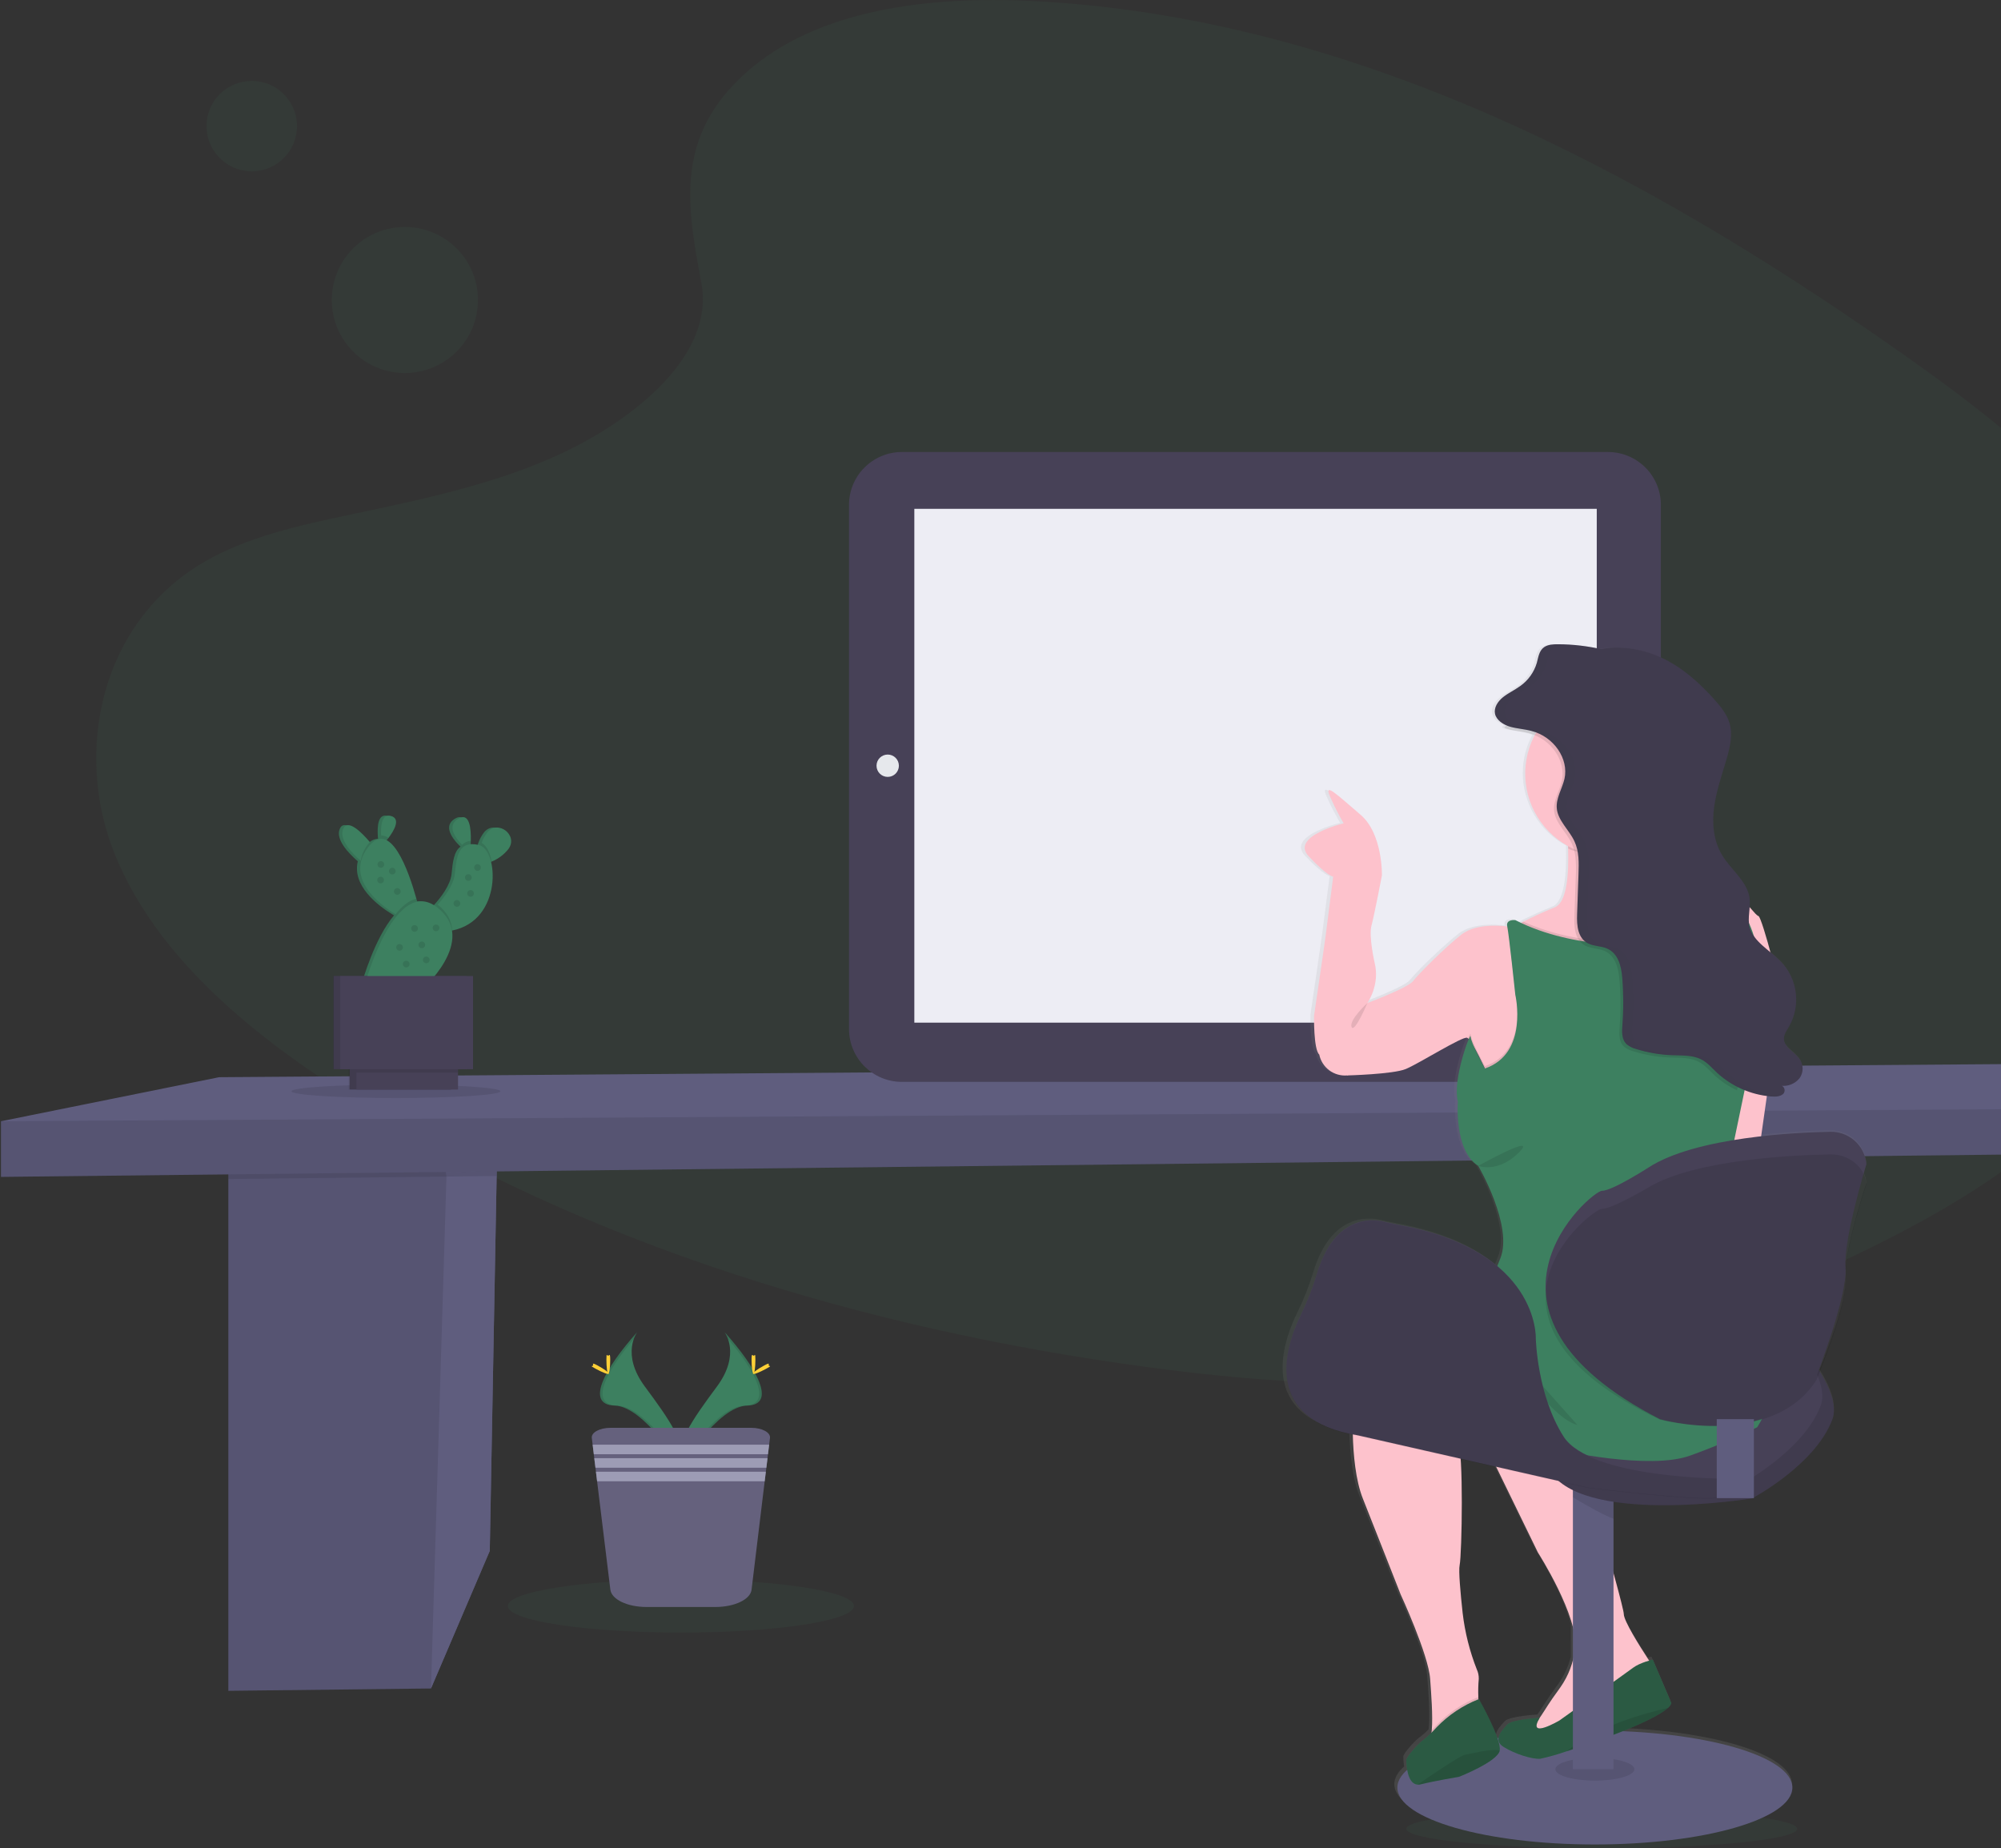 <svg width="341" height="315" viewBox="0 0 341 315" fill="none" xmlns="http://www.w3.org/2000/svg">
<rect x="0" y="0" width="341" height="315" fill="#333333" stroke="none"/>
<g clip-path="url(#clip0)">
<path opacity="0.1" d="M127.171 12.355C139.341 1.517 158.451 -0.683 175.84 0.17C230.468 2.885 279.778 29.234 322.429 59.041C337.869 69.832 353.072 81.46 363.096 96.32C383.498 126.573 377.448 168.478 349.075 193.398C339.423 201.877 327.724 208.376 315.707 214.141C294.356 224.386 271.301 232.608 247.059 234.951C229.768 236.619 212.264 235.263 195.08 232.932C147.056 226.429 99.928 212.027 60.424 187.42C43.098 176.621 26.764 163.2 19.624 145.728C12.483 128.256 17.053 106.138 34.763 95.786C42.082 91.511 50.832 89.579 59.396 87.766C72.005 85.095 84.816 82.463 96.192 77.038C107.943 71.432 121.861 60.59 119.52 48.196C117.005 34.873 115.029 23.165 127.171 12.355Z" fill="#3D8060"/>
<path opacity="0.1" d="M68.996 63.573C75.875 63.573 81.451 58.001 81.451 51.127C81.451 44.253 75.875 38.681 68.996 38.681C62.118 38.681 56.541 44.253 56.541 51.127C56.541 58.001 62.118 63.573 68.996 63.573Z" fill="#3D8060"/>
<path opacity="0.1" d="M42.904 29.198C47.163 29.198 50.614 25.749 50.614 21.494C50.614 17.239 47.163 13.789 42.904 13.789C38.646 13.789 35.194 17.239 35.194 21.494C35.194 25.749 38.646 29.198 42.904 29.198Z" fill="#3D8060"/>
<path opacity="0.1" d="M272.957 315C291.353 315 306.265 313.514 306.265 311.681C306.265 309.848 291.353 308.362 272.957 308.362C254.562 308.362 239.649 309.848 239.649 311.681C239.649 313.514 254.562 315 272.957 315Z" fill="#3D8060"/>
<path d="M84.781 192.54L84.634 200.422L83.464 264.315L73.445 287.761L38.915 288.156V196.171L74.951 193.318L84.781 192.54Z" fill="#5F5D7E"/>
<path opacity="0.1" d="M84.781 192.54L84.634 200.422L83.464 264.315L73.445 287.761L38.915 288.156V196.171L74.951 193.318L84.781 192.54Z" fill="black"/>
<path d="M84.781 192.54L84.634 200.422L83.464 264.315L73.445 287.761L76.082 200.573L76.074 200.517L74.951 193.318L84.781 192.54Z" fill="#5F5D7E"/>
<path opacity="0.1" d="M74.951 193.318L84.781 192.54L84.634 200.422L76.074 200.517L38.915 200.932V196.171L74.951 193.318Z" fill="black"/>
<path d="M395.166 188.719V196.171L0.166 200.573V191.09L37.333 183.583L360.767 181.212L395.166 188.719Z" fill="#5F5D7E"/>
<path opacity="0.1" d="M395.166 188.719V196.171L0.166 200.573V191.09L395.166 188.719Z" fill="black"/>
<path d="M274.017 77.034H153.706C148.723 77.034 144.683 81.071 144.683 86.05V175.365C144.683 180.344 148.723 184.381 153.706 184.381H274.017C279 184.381 283.04 180.344 283.04 175.365V86.05C283.04 81.071 279 77.034 274.017 77.034Z" fill="#474157"/>
<path d="M272.111 86.718H155.817V174.286H272.111V86.718Z" fill="#EDEDF4"/>
<path d="M151.278 132.405C152.331 132.405 153.184 131.552 153.184 130.5C153.184 129.448 152.331 128.596 151.278 128.596C150.226 128.596 149.372 129.448 149.372 130.5C149.372 131.552 150.226 132.405 151.278 132.405Z" fill="#E6E8EC"/>
<path d="M277.263 133.847C278.999 133.847 280.406 132.441 280.406 130.706C280.406 128.971 278.999 127.565 277.263 127.565C275.527 127.565 274.12 128.971 274.12 130.706C274.12 132.441 275.527 133.847 277.263 133.847Z" fill="#E6E8EC"/>
<path d="M318.016 201.165C317.937 200.682 317.787 200.214 317.57 199.775C317.87 198.751 318.064 198.123 318.064 198.123C318.064 198.123 318.064 197.973 318.016 197.728C317.781 196.28 317.028 194.967 315.897 194.031C314.767 193.095 313.335 192.601 311.868 192.639C309.496 192.682 304.996 192.84 300.006 193.402C300.291 191.406 300.631 189.02 300.987 186.562L301.639 186.633C301.789 186.633 301.948 186.633 302.106 186.657H302.315C302.835 186.69 303.35 186.532 303.762 186.215C303.864 186.116 303.939 185.994 303.981 185.86C304.024 185.725 304.032 185.583 304.006 185.444C303.98 185.305 303.92 185.176 303.831 185.066C303.742 184.956 303.628 184.87 303.498 184.816C304.081 184.874 304.669 184.786 305.21 184.559C305.75 184.333 306.226 183.976 306.593 183.52C306.929 183.051 307.109 182.488 307.109 181.912C307.109 181.335 306.929 180.773 306.593 180.304C305.759 179.118 303.992 178.328 303.897 176.933C303.845 176.143 304.375 175.432 304.79 174.733C305.791 172.987 306.191 170.961 305.929 168.966C305.667 166.972 304.757 165.118 303.339 163.689C302.783 163.138 302.197 162.617 301.584 162.129C300.714 158.936 299.805 156.084 299.536 155.993C299.188 155.878 298.591 155.127 298.021 154.483C298.073 153.94 298.064 153.393 297.994 152.852C297.575 150.086 294.83 148.11 293.32 145.668C291.81 143.227 291.537 140.236 291.924 137.438C292.312 134.641 293.288 131.935 294.083 129.204C294.676 127.177 295.171 125.024 294.506 123.013C294.036 121.579 293.012 120.338 291.956 119.173C289.421 116.371 286.499 113.748 282.893 112.061C280.387 110.88 277.642 110.293 274.871 110.346H274.843L274.408 110.37L274.1 110.389L273.791 110.421L273.463 110.453C273.127 110.496 272.795 110.547 272.463 110.614C270.054 110.079 267.596 109.804 265.128 109.793H264.808C264.076 109.749 263.348 109.921 262.713 110.287C261.835 110.899 261.724 111.997 261.459 112.954C260.983 114.554 259.98 115.946 258.612 116.905C257.667 117.584 256.556 118.09 255.655 118.801C254.753 119.512 254.049 120.579 254.291 121.63C254.492 122.511 255.315 123.167 256.268 123.566C256.153 123.708 256.034 123.847 255.924 123.993C256.109 124.068 256.319 124.135 256.489 124.19C257.675 124.542 258.952 124.586 260.154 124.906C260.485 124.994 260.81 125.104 261.127 125.234C260.058 127.243 259.5 129.485 259.502 131.761C259.506 134.288 260.193 136.768 261.488 138.938C262.784 141.109 264.641 142.891 266.864 144.096C266.864 144.23 266.864 144.361 266.864 144.491C266.987 148.616 266.674 153.634 264.563 154.483C262.452 155.333 260.431 156.293 259.186 156.913L258.79 157.123C258.462 156.973 258.134 156.815 257.814 156.649C257.814 156.649 256.133 156.451 256.426 157.731C256.426 157.731 251.345 156.941 248.557 159.11C245.77 161.279 241.195 165.807 240.298 166.989C239.4 168.17 232.461 170.754 232.461 170.754C232.461 170.754 234.647 167.7 233.702 163.958C233.702 163.958 232.659 159.446 233.157 157.636C233.655 155.827 234.948 149.11 234.948 149.11C234.948 149.11 235.13 142.022 231.259 138.77C227.388 135.518 224.695 132.843 226.19 136.004C226.843 137.453 227.574 138.866 228.38 140.236C228.38 140.236 219.124 142.433 222.41 145.862C225.696 149.292 226.589 149.296 226.589 149.296C226.589 149.296 225.494 157.763 225.292 159.339C225.091 160.916 223.315 172.927 223.315 172.927C223.315 172.927 223.216 178.64 224.213 179.525C224.213 179.525 224.865 183.204 228.989 183.081C228.989 183.081 236.85 182.884 239.04 181.999C241.231 181.114 248.791 176.384 249.589 176.681C249.647 176.704 249.7 176.739 249.744 176.783C249.786 176.82 249.826 176.859 249.862 176.902C249.071 178.652 247.197 184.595 247.996 187.514C247.996 187.514 247.3 195.784 251.479 198.443C251.479 198.443 257.549 208.684 255.259 214.196C255.077 214.643 254.915 215.053 254.765 215.453C251.29 212.572 245.987 209.921 237.89 208.455C237.063 208.305 236.241 208.123 235.426 207.926C233.125 207.369 226.795 206.859 223.782 216.859C223.079 219.184 222.185 221.446 221.109 223.623C219.923 226.022 218.606 229.459 218.578 232.869C218.511 237.65 220.982 242.387 229.95 244.126C230.049 247.681 230.456 251.917 231.674 254.963C234.161 261.167 238.143 271.21 238.143 271.21C238.143 271.21 242.919 281.451 243.22 285.584C243.413 288.291 243.698 291.839 243.5 294.277C243.5 294.427 243.477 294.569 243.461 294.711C243.051 295.153 242.604 295.559 242.124 295.924C241.428 296.319 239.139 298.781 239.139 299.37C239.144 299.934 239.194 300.497 239.289 301.053C238.206 301.997 237.613 303.028 237.613 304.056C237.613 309.397 252.784 313.728 271.498 313.728C290.212 313.728 305.38 309.382 305.38 304.056C305.38 299.18 292.727 295.15 276.286 294.486C279.715 293.119 282.759 291.685 284.02 290.535C284.291 290.324 284.498 290.042 284.617 289.721L281.434 282.336C281.434 282.336 281.185 282.392 280.818 282.498L280.596 282.167C279.181 280.013 276.456 275.722 276.456 274.557C276.456 274.126 275.737 271.372 274.693 267.599V255.489C285.076 257.069 298.456 254.92 298.456 254.92L298.516 254.888H298.777V254.746C300.576 253.75 309.575 248.484 312.244 241.498C313.034 239.459 312.05 236.539 310.093 233.418C311.461 230.024 314.837 221.257 314.501 217.76C314.501 217.574 314.478 217.365 314.478 217.159C314.51 216.802 314.523 216.443 314.517 216.085C314.913 210.948 318.076 201.564 318.076 201.564C318.076 201.564 318.056 201.402 318.016 201.165ZM250.799 178.344C251.519 179.608 252.29 181.224 252.594 181.88C252.594 181.88 251.543 179.944 250.819 178.344H250.799ZM251.551 289.014L251.475 289.041V288.646C251.432 287.616 251.458 286.584 251.551 285.557C251.561 285.003 251.445 284.454 251.21 283.952C249.992 280.893 249.177 277.688 248.787 274.418C248.391 270.973 248.063 267.216 248.269 266.259C248.577 264.794 248.83 253.691 248.447 248.219L254.567 249.594L261.684 264.094C261.684 264.094 266.263 271.175 267.683 276.761V282.356C267.268 284.023 266.542 285.597 265.544 286.995C264.599 288.287 263.677 289.595 262.823 290.946C262.562 291.365 262.274 291.795 261.985 292.198C261.89 292.198 257.213 292.471 256.418 293.348C255.928 293.889 255.073 294.743 254.931 295.6L254.729 295.632C253.812 292.902 251.57 289.014 251.57 289.014H251.551Z" fill="url(#paint0_linear)"/>
<path opacity="0.1" d="M281.66 283.937L280.078 289.073L273.357 294.901L263.472 297.738C263.472 297.738 258.826 295.197 260.407 294.703C260.846 294.565 261.368 294.063 261.898 293.407C261.345 295.422 265.745 292.827 265.745 292.827C265.745 292.827 277.113 284.727 278.299 283.838C279.077 283.322 279.931 282.932 280.83 282.68C281.324 283.451 281.66 283.937 281.66 283.937Z" fill="black"/>
<path d="M281.66 283.937L280.078 289.073L273.357 294.901L263.472 297.738C263.472 297.738 258.826 295.197 260.407 294.703C260.846 294.565 261.368 294.063 261.898 293.407C262.375 292.799 262.816 292.163 263.219 291.503C264.065 290.144 264.982 288.832 265.919 287.552C267.286 285.607 268.144 283.351 268.414 280.989C269.106 275.556 262.088 264.592 262.088 264.592L249.336 238.416L267.129 240.589C267.129 240.589 276.717 273.482 276.717 275.063C276.717 276.248 279.422 280.535 280.83 282.696C281.324 283.451 281.66 283.937 281.66 283.937Z" fill="#FDC2CC"/>
<path d="M271.791 314.348C290.379 314.348 305.447 310.005 305.447 304.648C305.447 299.291 290.379 294.948 271.791 294.948C253.203 294.948 238.135 299.291 238.135 304.648C238.135 310.005 253.203 314.348 271.791 314.348Z" fill="#5F5D7E"/>
<path d="M284.823 290.258C284.703 290.58 284.498 290.862 284.23 291.076C281.786 293.317 272.649 296.647 267.003 298.457C265.523 298.973 264.014 299.402 262.483 299.741C261.099 299.84 258.233 298.951 256.256 297.738C254.279 296.525 256.058 294.802 256.857 293.913C257.655 293.024 262.392 292.759 262.392 292.759C260.119 296.541 265.749 293.222 265.749 293.222C265.749 293.222 277.117 285.122 278.303 284.233C279.489 283.344 281.664 282.85 281.664 282.85L284.823 290.258Z" fill="#3D8060"/>
<path opacity="0.3" d="M284.823 290.258C284.703 290.58 284.498 290.862 284.23 291.076C281.786 293.317 272.649 296.647 267.003 298.457C265.523 298.973 264.014 299.402 262.483 299.741C261.099 299.84 258.233 298.951 256.256 297.738C254.279 296.525 256.058 294.802 256.857 293.913C257.655 293.024 262.392 292.759 262.392 292.759C260.119 296.541 265.749 293.222 265.749 293.222C265.749 293.222 277.117 285.122 278.303 284.233C279.489 283.344 281.664 282.85 281.664 282.85L284.823 290.258Z" fill="black"/>
<path opacity="0.1" d="M284.23 291.084C281.786 293.324 272.649 296.655 267.002 298.465C272.119 294.134 280.699 291.87 284.23 291.084Z" fill="black"/>
<path opacity="0.1" d="M271.791 303.463C275.51 303.463 278.524 302.594 278.524 301.523C278.524 300.451 275.51 299.583 271.791 299.583C268.072 299.583 265.057 300.451 265.057 301.523C265.057 302.594 268.072 303.463 271.791 303.463Z" fill="black"/>
<path d="M274.966 250.356H268.046V301.523H274.966V250.356Z" fill="#5F5D7E"/>
<path opacity="0.1" d="M274.966 252.893V258.82C273.582 258.393 270.423 256.595 268.046 255.181V250.353H269.49L274.966 252.893Z" fill="black"/>
<path d="M258.664 228.08C258.664 228.08 281.51 222.205 287.195 217.808C292.881 213.41 315.209 234.102 312.26 241.909C309.31 249.716 298.571 255.37 298.571 255.37C298.571 255.37 268.873 260.199 263.816 250.127C258.759 240.056 258.664 228.08 258.664 228.08Z" fill="#474157"/>
<path opacity="0.1" d="M258.664 228.08C258.664 228.08 281.51 222.205 287.195 217.808C292.881 213.41 315.209 234.102 312.26 241.909C309.31 249.716 298.571 255.37 298.571 255.37C298.571 255.37 268.873 260.199 263.816 250.127C258.759 240.056 258.664 228.08 258.664 228.08Z" fill="black"/>
<path d="M256.687 225.709C256.687 225.709 279.533 219.834 285.218 215.437C290.904 211.039 313.232 231.731 310.282 239.538C307.333 247.346 296.594 253 296.594 253C296.594 253 266.896 257.828 261.839 247.757C256.782 237.685 256.687 225.709 256.687 225.709Z" fill="#474157"/>
<path d="M235.497 171.833L233.026 170.936C233.026 170.936 235.201 167.874 234.264 164.12C234.264 164.12 233.224 159.592 233.718 157.759C234.212 155.926 235.497 149.205 235.497 149.205C235.497 149.205 235.679 142.093 231.832 138.833C227.985 135.574 225.316 132.907 226.799 136.067C227.446 137.522 228.172 138.939 228.973 140.315C228.973 140.315 219.78 142.516 223.042 145.961C226.304 149.406 227.194 149.402 227.194 149.402C227.194 149.402 226.107 157.897 225.909 159.478C225.711 161.058 223.932 173.109 223.932 173.109C223.932 173.109 223.833 178.838 224.822 179.727C225.041 180.797 225.645 181.749 226.519 182.404C227.393 183.059 228.477 183.372 229.566 183.283C230.27 183.271 238.661 174.006 235.497 171.833Z" fill="#FDC2CC"/>
<path d="M295.202 153.658V159.189L289.469 161.058L279.703 168.241L277.113 170.145L265.547 165.503L258.233 157.798C258.233 157.798 258.589 157.605 259.205 157.285L259.601 157.075C260.838 156.455 262.788 155.495 264.943 154.637C267.097 153.78 267.35 148.754 267.228 144.614V144.218C267.129 141.314 266.833 138.94 266.833 138.94C266.833 138.94 268.038 138.711 269.794 138.45C274.661 137.727 283.744 136.751 282.945 139.73C282.712 140.743 282.712 141.795 282.945 142.808C282.969 142.919 282.992 143.033 283.02 143.144C283.842 146.735 286.389 150.497 286.389 150.497L294.297 153.341L294.518 153.421L295.202 153.658Z" fill="#FDC2CC"/>
<path d="M295.202 155.337V153.658C295.824 153.551 296.459 153.551 297.08 153.658C297.772 153.855 299.085 155.929 299.678 156.127C300.271 156.325 303.901 169.857 303.506 171.042C303.11 172.228 299.374 198.988 299.374 198.988L291.841 207.286L290.359 184.468L295.202 170.936V155.337Z" fill="#FDC2CC"/>
<path d="M256.157 217.468C256.157 217.468 249.273 218.949 250.147 221.122C251.021 223.295 254.872 223.394 254.872 223.394L256.157 217.468Z" fill="#FDC2CC"/>
<path d="M265.745 173.591L260.506 184.871L254.279 189.415L253.191 182.394C253.191 182.394 251.088 177.751 250.182 176.965C250.139 176.921 250.086 176.886 250.028 176.862C249.237 176.566 241.725 181.307 239.55 182.196C237.376 183.085 229.567 183.283 229.567 183.283L233.026 170.936C233.026 170.936 239.946 168.368 240.835 167.182C241.725 165.997 246.272 161.453 249.04 159.28C251.808 157.107 256.857 157.897 256.857 157.897L256.936 157.929L258.233 158.49L261.989 167.676L265.745 173.591Z" fill="#FDC2CC"/>
<path d="M252.005 286.118C251.912 287.148 251.887 288.182 251.93 289.215C251.958 290.318 252.005 291.254 252.005 291.254L249.732 295.995C249.732 295.995 241.923 298.564 243.208 297.477C243.654 297.102 243.884 296.126 243.998 294.834C244.192 292.392 243.911 288.832 243.718 286.118C243.421 281.969 238.676 271.696 238.676 271.696C238.676 271.696 234.722 261.621 232.251 255.398C229.78 249.175 230.67 237.915 230.67 237.915C230.67 237.915 231.065 229.42 232.844 226.851C234.624 224.283 241.543 223.394 241.543 223.394L244.789 234.153C244.789 234.153 247.458 244.228 248.447 245.71C249.435 247.192 249.139 264.873 248.743 266.75C248.542 267.71 248.882 271.491 249.261 274.936C249.649 278.213 250.457 281.427 251.665 284.498C251.901 285.005 252.018 285.559 252.005 286.118Z" fill="#FDC2CC"/>
<path opacity="0.1" d="M252.005 291.254L249.732 295.995C249.732 295.995 241.923 298.564 243.208 297.477C243.654 297.102 243.884 296.126 243.998 294.834C244.279 294.553 244.58 294.245 244.888 293.929C246.875 291.87 249.282 290.263 251.946 289.215C251.958 290.318 252.005 291.254 252.005 291.254Z" fill="black"/>
<path d="M255.572 298.311C255.574 298.329 255.574 298.348 255.572 298.366C255.176 300.243 248.652 302.811 248.652 302.811C248.652 302.811 244.501 303.502 242.128 304.095C241.947 304.144 241.758 304.161 241.571 304.146C239.74 304.008 239.657 300.488 239.657 299.947C239.657 299.405 241.931 296.884 242.622 296.489C243.405 295.841 244.14 295.137 244.821 294.383C246.85 292.284 249.307 290.644 252.025 289.575C252.025 289.575 255.888 296.363 255.572 298.311Z" fill="#3D8060"/>
<path opacity="0.3" d="M255.572 298.311C255.574 298.329 255.574 298.348 255.572 298.366C255.176 300.243 248.652 302.811 248.652 302.811C248.652 302.811 244.501 303.502 242.128 304.095C241.947 304.144 241.758 304.161 241.571 304.146C239.74 304.008 239.657 300.488 239.657 299.946C239.657 299.405 241.931 296.884 242.622 296.489C243.417 295.832 244.163 295.118 244.852 294.352C246.839 292.283 249.247 290.666 251.914 289.61L252.025 289.567C252.025 289.567 255.888 296.363 255.572 298.311Z" fill="black"/>
<path opacity="0.1" d="M255.572 298.311C255.574 298.329 255.574 298.348 255.572 298.366C255.176 300.243 248.652 302.811 248.652 302.811C248.652 302.811 244.501 303.502 242.128 304.095C241.947 304.144 241.758 304.161 241.571 304.147C243.722 302.673 248.937 299.136 249.641 299.057C250.345 298.978 253.812 297.983 255.572 298.311Z" fill="black"/>
<path opacity="0.1" d="M283.036 143.144C280.592 145.155 278.347 144.866 274.934 144.866C272.467 144.866 269.26 145.732 267.24 144.621C267.157 141.536 266.844 138.94 266.844 138.94C266.844 138.94 284.044 135.68 282.957 139.73C282.708 140.858 282.735 142.029 283.036 143.144Z" fill="black"/>
<path d="M288.184 131.844C288.184 135.59 286.695 139.183 284.044 141.832C281.393 144.481 277.797 145.969 274.049 145.969C273.685 145.969 273.321 145.969 272.965 145.929C270.224 145.718 267.604 144.712 265.426 143.036C263.248 141.359 261.607 139.084 260.703 136.49C259.799 133.895 259.672 131.094 260.337 128.428C261.003 125.762 262.431 123.348 264.449 121.482C266.466 119.615 268.984 118.377 271.695 117.919C274.406 117.461 277.191 117.802 279.711 118.902C282.23 120.002 284.374 121.812 285.88 124.11C287.385 126.409 288.187 129.096 288.188 131.844H288.184Z" fill="#FDC2CC"/>
<path opacity="0.1" d="M261.989 167.684L265.745 173.611L260.506 184.891L254.279 189.435L253.191 182.394C253.191 182.394 251.088 177.751 250.182 176.965C250.443 176.329 250.621 176.037 250.621 176.27C250.621 177.257 253.053 181.702 253.053 181.702C260.565 179.134 258.233 169.158 258.233 169.158C258.233 169.158 257.3 160.268 256.936 157.929L258.233 158.49L261.989 167.684Z" fill="black"/>
<path opacity="0.1" d="M295.202 153.658V159.189L289.469 161.058L279.703 168.241L277.113 170.146L265.547 165.503L258.233 157.798C258.233 157.798 258.589 157.605 259.205 157.285L259.601 157.075C264.689 159.387 270.197 160.236 274.132 160.541C275.941 160.694 277.758 160.735 279.572 160.663C294.467 158.292 294.91 154.697 294.538 153.421L295.202 153.658Z" fill="black"/>
<path d="M299.453 243.241C295.724 245.067 291.896 246.683 287.986 248.081C281.166 250.55 266.141 247.29 264.263 246.797C262.384 246.303 247.953 240.574 242.417 238.4C236.881 236.227 235.498 238.005 234.213 237.808C232.927 237.61 232.038 235.141 231.84 234.449C231.642 233.758 235.399 227.733 237.475 224.67C239.55 221.608 245.778 222.201 246.667 222.004C247.557 221.806 253.785 222.004 253.785 222.004C253.785 222.004 253.389 220.028 255.663 214.496C257.936 208.965 251.906 198.692 251.906 198.692C247.755 196.025 248.447 187.728 248.447 187.728C247.458 184.073 250.621 175.677 250.621 176.665C250.621 177.653 253.053 182.098 253.053 182.098C260.566 179.529 258.233 169.553 258.233 169.553C258.233 169.553 257.145 159.181 256.857 157.897C256.568 156.613 258.233 156.811 258.233 156.811C258.554 156.977 258.879 157.135 259.205 157.285C264.409 159.734 270.103 160.627 274.144 160.936C275.953 161.089 277.77 161.13 279.584 161.058C297.642 158.146 294.443 153.504 294.325 153.338L295.202 153.65C301.726 158.391 299.749 174.097 299.749 174.097L297.306 185.819L295.491 194.551C295.491 194.551 301.916 233.47 302.509 235.445C303.102 237.421 299.453 243.241 299.453 243.241Z" fill="#3D8060"/>
<path opacity="0.1" d="M251.313 225.461C250.918 225.757 246.47 234.943 249.732 237.512C252.994 240.08 251.313 225.461 251.313 225.461Z" fill="black"/>
<path opacity="0.1" d="M254.476 226.753C254.575 227.049 263.768 241.668 268.81 242.853L254.476 226.753Z" fill="black"/>
<path opacity="0.1" d="M276.622 111.069L275.152 111.381C275.557 111.231 275.972 111.109 276.393 111.013L276.622 111.069Z" fill="black"/>
<path opacity="0.1" d="M298.773 174.096L296.005 185.811C294.593 185.168 293.295 184.299 292.162 183.239C291.28 182.402 290.489 181.442 289.354 180.892C287.895 180.185 286.136 180.28 284.479 180.221C282.41 180.143 280.359 179.793 278.382 179.178C277.808 179.034 277.269 178.773 276.8 178.411C275.859 177.581 275.923 176.242 276.01 175.072C276.182 172.799 276.201 170.517 276.069 168.241C276.045 167.814 276.014 167.388 275.978 166.961C275.82 165.052 275.306 162.84 273.353 162.022C272.348 161.627 271.15 161.658 270.189 161.18C270.051 161.111 269.918 161.029 269.794 160.935C268.371 159.94 268.24 157.944 268.295 156.265C268.38 153.958 268.46 151.649 268.537 149.339C268.609 148.2 268.584 147.056 268.462 145.921C268.366 145.168 268.158 144.432 267.845 143.74C266.987 141.907 265.2 140.378 264.879 138.442C264.862 138.352 264.85 138.261 264.844 138.169C264.678 136.439 265.769 134.827 266.152 133.124C266.92 129.698 264.342 125.945 260.55 124.961C259.363 124.653 258.09 124.593 256.908 124.242C256.719 124.185 256.533 124.119 256.351 124.044C259.213 120.227 264.12 117.722 269.691 117.722C278.52 117.722 285.681 124.044 285.681 131.848C285.681 136.273 283.376 140.22 279.774 142.812C279.798 142.922 279.825 143.037 279.857 143.148C280.786 146.739 283.668 150.501 283.668 150.501L292.62 153.345L293.617 153.661C301.011 158.399 298.773 174.096 298.773 174.096Z" fill="black"/>
<path opacity="0.1" d="M303.632 185.444C303.545 185.444 303.462 185.424 303.379 185.408C303.465 185.399 303.552 185.412 303.632 185.444Z" fill="black"/>
<path d="M273.06 110.678C270.586 110.103 268.056 109.808 265.516 109.797C264.69 109.797 263.804 109.84 263.144 110.294C262.27 110.907 262.159 112.013 261.898 112.969C261.426 114.566 260.43 115.958 259.071 116.92C258.134 117.604 257.031 118.106 256.133 118.825C255.236 119.544 254.552 120.611 254.777 121.662C255.002 122.713 256.185 123.523 257.371 123.859C258.557 124.194 259.818 124.254 261.012 124.578C264.804 125.561 267.378 129.319 266.611 132.737C266.216 134.44 265.136 136.052 265.302 137.782C265.496 139.849 267.406 141.441 268.303 143.357C269.122 145.104 269.067 147.063 269.003 148.952L268.762 155.882C268.699 157.707 268.857 159.904 270.66 160.797C271.625 161.271 272.827 161.22 273.823 161.639C275.776 162.453 276.29 164.669 276.449 166.574C276.675 169.272 276.685 171.985 276.48 174.685C276.389 175.871 276.326 177.194 277.271 178.024C277.739 178.387 278.278 178.648 278.853 178.79C280.83 179.406 282.88 179.756 284.95 179.834C286.61 179.897 288.366 179.802 289.825 180.505C290.96 181.054 291.75 182.018 292.632 182.852C295.16 185.164 298.383 186.574 301.797 186.862C302.529 186.926 303.359 186.91 303.869 186.44C304.379 185.97 304.079 184.954 303.351 185.013C303.969 185.117 304.604 185.054 305.189 184.83C305.775 184.607 306.289 184.231 306.681 183.741C307.013 183.269 307.192 182.705 307.192 182.127C307.192 181.549 307.013 180.986 306.681 180.513C305.854 179.328 304.099 178.538 304.004 177.131C303.952 176.341 304.478 175.626 304.889 174.922C305.881 173.171 306.276 171.146 306.017 169.151C305.757 167.156 304.857 165.299 303.45 163.859C301.596 161.943 298.816 160.489 298.168 158.031C297.737 156.388 298.389 154.661 298.14 152.99C297.745 150.224 295.004 148.249 293.498 145.783C291.992 143.318 291.727 140.335 292.11 137.529C292.494 134.724 293.466 131.998 294.257 129.272C294.846 127.237 295.333 125.075 294.676 123.056C294.206 121.622 293.194 120.378 292.142 119.204C289.623 116.395 286.725 113.764 283.143 112.092C279.56 110.421 275.195 109.773 271.391 111.01" fill="#474157"/>
<path opacity="0.1" d="M273.06 110.678C270.586 110.103 268.056 109.808 265.516 109.797C264.69 109.797 263.804 109.84 263.144 110.294C262.27 110.907 262.159 112.013 261.898 112.969C261.426 114.566 260.43 115.958 259.071 116.92C258.134 117.604 257.031 118.106 256.133 118.825C255.236 119.544 254.552 120.611 254.777 121.662C255.002 122.713 256.185 123.523 257.371 123.859C258.557 124.194 259.818 124.254 261.012 124.578C264.804 125.561 267.378 129.319 266.611 132.737C266.216 134.44 265.136 136.052 265.302 137.782C265.496 139.849 267.406 141.441 268.303 143.357C269.122 145.104 269.067 147.063 269.003 148.952L268.762 155.882C268.699 157.707 268.857 159.904 270.66 160.797C271.625 161.271 272.827 161.22 273.823 161.639C275.776 162.453 276.29 164.669 276.449 166.574C276.675 169.272 276.685 171.985 276.48 174.685C276.389 175.871 276.326 177.194 277.271 178.024C277.739 178.387 278.278 178.648 278.853 178.79C280.83 179.406 282.88 179.756 284.95 179.834C286.61 179.897 288.366 179.802 289.825 180.505C290.96 181.054 291.75 182.018 292.632 182.852C295.16 185.164 298.383 186.574 301.797 186.862C302.529 186.926 303.359 186.91 303.869 186.44C304.379 185.97 304.079 184.954 303.351 185.013C303.969 185.117 304.604 185.054 305.189 184.83C305.775 184.607 306.289 184.231 306.681 183.741C307.013 183.269 307.192 182.705 307.192 182.127C307.192 181.549 307.013 180.986 306.681 180.513C305.854 179.328 304.099 178.538 304.004 177.131C303.952 176.341 304.478 175.626 304.889 174.922C305.881 173.171 306.276 171.146 306.017 169.151C305.757 167.156 304.857 165.299 303.45 163.859C301.596 161.943 298.816 160.489 298.168 158.031C297.737 156.388 298.389 154.661 298.14 152.99C297.745 150.224 295.004 148.249 293.498 145.783C291.992 143.318 291.727 140.335 292.11 137.529C292.494 134.724 293.466 131.998 294.257 129.272C294.846 127.237 295.333 125.075 294.676 123.056C294.206 121.622 293.194 120.378 292.142 119.204C289.623 116.395 286.725 113.764 283.143 112.092C279.56 110.421 275.195 109.773 271.391 111.01" fill="black"/>
<path opacity="0.1" d="M251.906 198.7C251.906 198.7 255.267 199.984 258.826 196.428C262.384 192.872 251.906 198.7 251.906 198.7Z" fill="black"/>
<g opacity="0.1">
<path opacity="0.1" d="M274.547 110.618C275.199 110.489 275.86 110.406 276.524 110.369C275.6 110.313 274.674 110.342 273.756 110.456L274.547 110.618Z" fill="black"/>
<path opacity="0.1" d="M294.372 182.852C293.486 182.018 292.699 181.054 291.561 180.505C290.106 179.802 288.346 179.897 286.685 179.833C284.616 179.758 282.565 179.407 280.588 178.79C280.013 178.648 279.475 178.387 279.007 178.024C278.066 177.194 278.133 175.859 278.216 174.685C278.421 171.985 278.41 169.272 278.184 166.574C278.022 164.669 277.512 162.453 275.555 161.639C274.555 161.22 273.357 161.271 272.392 160.797C270.589 159.904 270.415 157.707 270.49 155.882C270.572 153.572 270.652 151.263 270.731 148.956C270.798 147.063 270.85 145.103 270.031 143.357C269.134 141.441 267.224 139.852 267.03 137.782C266.868 136.055 267.959 134.44 268.343 132.737C269.11 129.311 266.532 125.561 262.74 124.578C261.554 124.269 260.281 124.206 259.099 123.859C257.916 123.511 256.77 122.76 256.525 121.685C256.279 120.611 256.979 119.568 257.877 118.845C258.774 118.122 259.878 117.624 260.819 116.94C262.178 115.978 263.173 114.586 263.642 112.989C263.907 112.033 264.037 110.931 264.887 110.314C265.375 110.012 265.935 109.848 266.508 109.84C266.156 109.84 265.805 109.82 265.457 109.82C264.63 109.82 263.745 109.864 263.084 110.314C262.21 110.931 262.1 112.033 261.839 112.989C261.367 114.586 260.371 115.977 259.012 116.94C258.075 117.624 256.971 118.125 256.074 118.845C255.176 119.564 254.492 120.63 254.718 121.685C254.943 122.74 256.113 123.507 257.296 123.859C258.478 124.21 259.743 124.254 260.937 124.578C264.729 125.561 267.303 129.319 266.536 132.737C266.141 134.44 265.061 136.055 265.227 137.782C265.421 139.852 267.331 141.441 268.228 143.357C269.047 145.103 268.995 147.063 268.928 148.956C268.846 151.263 268.766 153.572 268.687 155.882C268.624 157.707 268.782 159.904 270.585 160.797C271.55 161.271 272.752 161.22 273.748 161.639C275.701 162.453 276.215 164.669 276.373 166.574C276.599 169.272 276.61 171.985 276.405 174.685C276.314 175.871 276.251 177.194 277.196 178.024C277.664 178.387 278.202 178.648 278.777 178.79C280.754 179.407 282.805 179.758 284.874 179.833C286.535 179.897 288.291 179.802 289.75 180.505C290.884 181.054 291.675 182.018 292.561 182.852C295.087 185.164 298.309 186.575 301.722 186.862C302.164 186.915 302.611 186.898 303.047 186.811C299.81 186.438 296.774 185.052 294.372 182.852Z" fill="black"/>
</g>
<path opacity="0.1" d="M233.026 170.936C233.026 170.936 229.863 173.836 230.326 175.021C230.788 176.207 233.026 170.936 233.026 170.936Z" fill="black"/>
<path d="M235.96 208.214C233.678 207.657 227.388 207.143 224.395 217.175C223.698 219.505 222.81 221.774 221.742 223.959C218.871 229.85 215.162 241.964 231.472 244.631L270.616 253.521C270.616 253.521 291.572 256.089 292.956 255.102C294.34 254.114 294.142 251.941 294.142 251.941C294.142 251.941 271.012 251.941 266.465 244.829C261.918 237.717 261.72 228.037 261.72 228.037C261.72 228.037 262.289 213.09 238.392 208.748C237.601 208.597 236.77 208.412 235.96 208.214Z" fill="#474157"/>
<path opacity="0.1" d="M235.96 208.281C233.678 207.724 227.388 207.211 224.395 217.246C223.698 219.576 222.81 221.845 221.742 224.03C218.871 229.917 215.162 242.031 231.472 244.698L270.616 253.588C270.616 253.588 291.572 256.157 292.956 255.169C294.34 254.181 294.142 252.008 294.142 252.008C294.142 252.008 271.012 252.008 266.465 244.896C261.918 237.784 261.72 228.104 261.72 228.104C261.72 228.104 262.289 213.157 238.392 208.815C237.601 208.665 236.77 208.471 235.96 208.281Z" fill="black"/>
<path d="M318.017 197.993C317.79 196.547 317.046 195.232 315.922 194.293C314.798 193.354 313.372 192.855 311.908 192.888C306.277 192.991 288.947 193.741 280.897 198.996C280.897 198.996 274.768 202.947 272.989 202.947C271.21 202.947 247.091 223.493 282.874 241.866C282.874 241.866 302.051 247.318 309.563 234.517C309.563 234.517 314.901 220.767 314.505 216.006C314.11 211.245 318.064 198.404 318.064 198.404C318.064 198.404 318.056 198.25 318.017 197.993Z" fill="#474157"/>
<path opacity="0.1" d="M318.017 201.454C317.566 198.688 314.932 196.689 311.908 196.74C306.277 196.835 288.947 197.53 280.897 202.378C280.897 202.378 274.768 206.025 272.989 206.025C271.21 206.025 247.091 224.99 282.874 241.952C282.874 241.952 302.051 246.986 309.563 235.168C309.563 235.168 314.901 222.474 314.505 218.08C314.11 213.686 318.064 201.833 318.064 201.833C318.064 201.833 318.056 201.691 318.017 201.454Z" fill="black"/>
<path d="M298.887 241.861H292.561V255.323H298.887V241.861Z" fill="#5F5D7E"/>
<path opacity="0.1" d="M67.478 187.123C77.314 187.123 85.287 186.612 85.287 185.981C85.287 185.351 77.314 184.839 67.478 184.839C57.643 184.839 49.669 185.351 49.669 185.981C49.669 186.612 57.643 187.123 67.478 187.123Z" fill="black"/>
<path d="M82.424 141.943C82.045 142.462 81.741 143.033 81.522 143.638C81.467 143.788 81.412 143.954 81.356 144.116C81.257 144.068 81.152 144.033 81.044 144.009C80.583 143.894 80.107 143.852 79.632 143.887C79.632 143.705 79.656 143.491 79.66 143.31C79.719 141.227 79.474 138.323 77.486 139.552C75.58 140.737 76.94 142.713 78.169 143.981L78.486 144.29C77.363 145.08 77.149 146.949 76.964 148.889C76.778 150.829 75.129 152.954 74.034 154.159C73.923 154.282 73.824 154.392 73.725 154.495C73.283 154.141 72.771 153.885 72.222 153.744C71.673 153.603 71.101 153.58 70.542 153.677C70.499 153.507 70.448 153.33 70.396 153.14C69.51 149.947 67.672 144.412 65.327 143.199L65.635 142.804C66.632 141.5 67.755 139.568 66.098 139.07C64.441 138.572 64.291 140.749 64.382 142.377C64.382 142.583 64.414 142.772 64.43 142.954C64.099 142.97 63.774 143.053 63.477 143.199C63.179 143.344 62.914 143.548 62.698 143.8L62.441 143.499C61.096 141.919 58.633 139.402 57.886 141.302C57.19 143.073 59.361 145.368 60.887 146.7L60.982 146.783C59.958 150.943 64.418 154.341 66.838 155.811L67.15 156.001C63.829 159.912 61.776 167.241 61.776 167.241L71.076 168.901C71.076 168.901 77.244 163.587 76.454 158.592H76.517C82.681 157.36 84.081 150.793 83.12 146.893L83.231 146.85C84.353 146.39 85.337 145.646 86.085 144.693C87.809 142.294 84.188 139.592 82.424 141.943Z" fill="#3D8060"/>
<path opacity="0.1" d="M82.424 141.943C82.045 142.462 81.741 143.033 81.522 143.638C81.467 143.788 81.412 143.954 81.356 144.116C81.257 144.068 81.152 144.033 81.044 144.009C80.583 143.894 80.107 143.852 79.632 143.887C79.632 143.705 79.656 143.491 79.66 143.31C79.719 141.227 79.474 138.323 77.486 139.552C75.58 140.737 76.94 142.713 78.169 143.981L78.486 144.29C77.363 145.08 77.149 146.949 76.964 148.889C76.778 150.829 75.129 152.954 74.034 154.159C73.923 154.282 73.824 154.392 73.725 154.495C73.283 154.141 72.771 153.885 72.222 153.744C71.673 153.603 71.101 153.58 70.542 153.677C70.499 153.507 70.448 153.33 70.396 153.14C69.51 149.947 67.672 144.412 65.327 143.199L65.635 142.804C66.632 141.5 67.755 139.568 66.098 139.07C64.441 138.572 64.291 140.749 64.382 142.377C64.382 142.583 64.414 142.772 64.43 142.954C64.099 142.97 63.774 143.053 63.477 143.199C63.179 143.344 62.914 143.548 62.698 143.8L62.441 143.499C61.096 141.919 58.633 139.402 57.886 141.302C57.19 143.073 59.361 145.368 60.887 146.7L60.982 146.783C59.958 150.943 64.418 154.341 66.838 155.811L67.15 156.001C63.829 159.912 61.776 167.241 61.776 167.241L71.076 168.901C71.076 168.901 77.244 163.587 76.454 158.592H76.517C82.681 157.36 84.081 150.793 83.12 146.893L83.231 146.85C84.353 146.39 85.337 145.646 86.085 144.693C87.809 142.294 84.188 139.592 82.424 141.943Z" fill="black"/>
<path d="M63.912 144.622L62.836 147.802C62.836 147.802 62.231 147.375 61.468 146.704C59.942 145.372 57.771 143.077 58.467 141.307C59.214 139.406 61.678 141.915 63.022 143.503C63.552 144.132 63.912 144.622 63.912 144.622Z" fill="#3D8060"/>
<path d="M66.205 142.808C65.874 143.241 65.52 143.657 65.145 144.053C65.053 143.499 64.988 142.941 64.951 142.381C64.861 140.753 65.035 138.592 66.668 139.074C68.3 139.556 67.186 141.504 66.205 142.808Z" fill="#3D8060"/>
<path d="M80.233 143.31C80.202 144.357 80.099 145.19 80.099 145.19C79.62 144.818 79.167 144.415 78.743 143.981C77.513 142.705 76.153 140.738 78.059 139.552C80.044 138.323 80.289 141.227 80.233 143.31Z" fill="#3D8060"/>
<path d="M86.655 144.681C85.903 145.634 84.917 146.376 83.792 146.834C83.481 146.969 83.161 147.084 82.835 147.178L81.554 145.38C81.69 144.786 81.867 144.203 82.084 143.634C82.303 143.029 82.606 142.458 82.986 141.939C84.765 139.592 88.379 142.294 86.655 144.681Z" fill="#3D8060"/>
<path opacity="0.1" d="M63.01 143.503C63.552 144.131 63.912 144.621 63.912 144.621L62.836 147.802C62.836 147.802 62.231 147.375 61.468 146.704C61.638 145.685 62.06 144.725 62.694 143.91C62.789 143.764 62.903 143.626 63.01 143.503Z" fill="black"/>
<path opacity="0.1" d="M66.205 142.808C65.874 143.241 65.52 143.657 65.145 144.053C65.052 143.499 64.988 142.941 64.951 142.381C65.404 142.389 65.842 142.538 66.205 142.808Z" fill="black"/>
<path d="M71.535 155.436L68.831 156.621C68.831 156.621 68.241 156.337 67.391 155.807C64.548 154.057 58.835 149.659 62.666 144.475C66.498 139.292 69.692 148.592 70.95 153.136C71.349 154.499 71.535 155.436 71.535 155.436Z" fill="#3D8060"/>
<path opacity="0.1" d="M78.739 143.982C79.131 143.575 79.665 143.334 80.23 143.31C80.198 144.357 80.095 145.191 80.095 145.191C79.616 144.819 79.163 144.415 78.739 143.982Z" fill="black"/>
<path opacity="0.1" d="M83.792 146.834C83.481 146.969 83.161 147.084 82.835 147.178L81.554 145.38C81.69 144.786 81.867 144.203 82.084 143.634C82.918 144.124 83.527 145.321 83.792 146.834Z" fill="black"/>
<path d="M77.07 158.581L76.616 158.66C67.549 160.039 73.626 155.151 73.626 155.151C73.626 155.151 74.022 154.776 74.587 154.16C75.683 152.954 77.327 150.841 77.517 148.889C77.802 145.953 78.13 143.199 81.598 144.009C85.018 144.803 85.67 156.862 77.07 158.581Z" fill="#3D8060"/>
<path d="M76.916 181.134H59.594V185.685H76.916V181.134Z" fill="#474157"/>
<path d="M79.475 166.341H56.842V182.224H79.475V166.341Z" fill="#474157"/>
<path opacity="0.1" d="M76.75 181.134H59.428V185.685H76.75V181.134Z" fill="black"/>
<path opacity="0.1" d="M79.403 166.344H56.771V182.228H79.403V166.344Z" fill="black"/>
<path d="M78.055 181.134H60.733V185.685H78.055V181.134Z" fill="#474157"/>
<path opacity="0.1" d="M70.966 153.156C71.361 154.515 71.551 155.451 71.551 155.451L68.846 156.637C68.846 156.637 68.257 156.352 67.407 155.823C68.467 154.468 69.661 153.452 70.966 153.156Z" fill="black"/>
<path opacity="0.1" d="M77.07 158.581L76.616 158.66C67.549 160.039 73.626 155.151 73.626 155.151C73.626 155.151 74.022 154.776 74.587 154.159C76.28 155.526 76.995 157.04 77.07 158.581Z" fill="black"/>
<path d="M62.346 167.241C62.346 167.241 67.423 149.066 74.544 154.677C81.665 160.287 71.646 168.901 71.646 168.901L62.346 167.241Z" fill="#3D8060"/>
<path opacity="0.1" d="M64.908 147.893C65.222 147.893 65.477 147.638 65.477 147.324C65.477 147.01 65.222 146.755 64.908 146.755C64.594 146.755 64.339 147.01 64.339 147.324C64.339 147.638 64.594 147.893 64.908 147.893Z" fill="black"/>
<path opacity="0.1" d="M64.861 150.552C65.175 150.552 65.43 150.297 65.43 149.983C65.43 149.669 65.175 149.414 64.861 149.414C64.546 149.414 64.291 149.669 64.291 149.983C64.291 150.297 64.546 150.552 64.861 150.552Z" fill="black"/>
<path opacity="0.1" d="M81.376 148.415C81.691 148.415 81.946 148.16 81.946 147.846C81.946 147.531 81.691 147.277 81.376 147.277C81.062 147.277 80.807 147.531 80.807 147.846C80.807 148.16 81.062 148.415 81.376 148.415Z" fill="black"/>
<path opacity="0.1" d="M68.087 162.026C68.401 162.026 68.656 161.771 68.656 161.457C68.656 161.143 68.401 160.888 68.087 160.888C67.772 160.888 67.518 161.143 67.518 161.457C67.518 161.771 67.772 162.026 68.087 162.026Z" fill="black"/>
<path opacity="0.1" d="M80.19 152.828C80.505 152.828 80.76 152.573 80.76 152.259C80.76 151.945 80.505 151.69 80.19 151.69C79.876 151.69 79.621 151.945 79.621 152.259C79.621 152.573 79.876 152.828 80.19 152.828Z" fill="black"/>
<path opacity="0.1" d="M74.307 158.707C74.621 158.707 74.876 158.453 74.876 158.138C74.876 157.824 74.621 157.569 74.307 157.569C73.992 157.569 73.737 157.824 73.737 158.138C73.737 158.453 73.992 158.707 74.307 158.707Z" fill="black"/>
<path opacity="0.1" d="M66.853 149.031C67.168 149.031 67.423 148.776 67.423 148.462C67.423 148.148 67.168 147.893 66.853 147.893C66.539 147.893 66.284 148.148 66.284 148.462C66.284 148.776 66.539 149.031 66.853 149.031Z" fill="black"/>
<path opacity="0.1" d="M79.811 150.125C80.125 150.125 80.38 149.87 80.38 149.556C80.38 149.242 80.125 148.987 79.811 148.987C79.496 148.987 79.241 149.242 79.241 149.556C79.241 149.87 79.496 150.125 79.811 150.125Z" fill="black"/>
<path opacity="0.1" d="M77.865 154.535C78.18 154.535 78.434 154.28 78.434 153.966C78.434 153.651 78.18 153.397 77.865 153.397C77.551 153.397 77.296 153.651 77.296 153.966C77.296 154.28 77.551 154.535 77.865 154.535Z" fill="black"/>
<path opacity="0.1" d="M71.883 161.599C72.197 161.599 72.452 161.344 72.452 161.03C72.452 160.716 72.197 160.461 71.883 160.461C71.568 160.461 71.314 160.716 71.314 161.03C71.314 161.344 71.568 161.599 71.883 161.599Z" fill="black"/>
<path opacity="0.1" d="M70.649 158.802C70.964 158.802 71.219 158.547 71.219 158.233C71.219 157.919 70.964 157.664 70.649 157.664C70.335 157.664 70.08 157.919 70.08 158.233C70.08 158.547 70.335 158.802 70.649 158.802Z" fill="black"/>
<path opacity="0.1" d="M67.707 152.496C68.022 152.496 68.277 152.241 68.277 151.927C68.277 151.613 68.022 151.358 67.707 151.358C67.393 151.358 67.138 151.613 67.138 151.927C67.138 152.241 67.393 152.496 67.707 152.496Z" fill="black"/>
<path opacity="0.1" d="M78.055 181.134H60.733V182.797H78.055V181.134Z" fill="black"/>
<path d="M80.613 166.341H57.981V182.224H80.613V166.341Z" fill="#474157"/>
<path opacity="0.1" d="M72.642 164.159C72.956 164.159 73.211 163.905 73.211 163.59C73.211 163.276 72.956 163.021 72.642 163.021C72.327 163.021 72.073 163.276 72.073 163.59C72.073 163.905 72.327 164.159 72.642 164.159Z" fill="black"/>
<path opacity="0.1" d="M69.226 164.871C69.54 164.871 69.795 164.616 69.795 164.302C69.795 163.988 69.54 163.733 69.226 163.733C68.911 163.733 68.656 163.988 68.656 164.302C68.656 164.616 68.911 164.871 69.226 164.871Z" fill="black"/>
<path d="M123.486 227.041C123.486 227.041 126.305 230.727 122.185 236.29C118.065 241.854 114.672 246.563 116.033 250.024C116.033 250.024 122.256 239.688 127.321 239.546C132.386 239.404 129.057 233.26 123.486 227.041Z" fill="#3D8060"/>
<path opacity="0.1" d="M123.486 227.041C123.732 227.396 123.927 227.785 124.063 228.195C129.002 233.995 131.635 239.408 126.886 239.546C122.462 239.684 117.156 247.587 115.883 249.562C115.926 249.716 115.977 249.87 116.033 250.017C116.033 250.017 122.256 239.681 127.321 239.538C132.386 239.396 129.057 233.26 123.486 227.041Z" fill="black"/>
<path d="M128.729 231.743C128.729 233.039 128.582 234.09 128.405 234.09C128.227 234.09 128.08 233.039 128.08 231.743C128.08 230.447 128.262 231.055 128.44 231.055C128.618 231.055 128.729 230.443 128.729 231.743Z" fill="#FFD037"/>
<path d="M130.528 233.291C129.389 233.912 128.397 234.287 128.31 234.129C128.223 233.971 129.077 233.339 130.22 232.719C131.362 232.098 130.908 232.549 131.01 232.719C131.113 232.888 131.671 232.671 130.528 233.291Z" fill="#FFD037"/>
<path d="M108.583 227.041C108.583 227.041 105.764 230.727 109.884 236.29C114.004 241.854 117.397 246.563 116.033 250.024C116.033 250.024 109.813 239.688 104.748 239.546C99.683 239.404 103.012 233.26 108.583 227.041Z" fill="#3D8060"/>
<path opacity="0.1" d="M108.583 227.041C108.337 227.396 108.143 227.785 108.006 228.195C103.068 233.995 100.434 239.408 105.183 239.546C109.607 239.684 114.914 247.587 116.187 249.562C116.144 249.716 116.092 249.868 116.033 250.017C116.033 250.017 109.813 239.684 104.748 239.55C99.683 239.416 103.012 233.26 108.583 227.041Z" fill="black"/>
<path d="M103.341 231.743C103.341 233.039 103.487 234.09 103.665 234.09C103.843 234.09 103.989 233.039 103.989 231.743C103.989 230.447 103.807 231.055 103.629 231.055C103.451 231.055 103.341 230.443 103.341 231.743Z" fill="#FFD037"/>
<path d="M101.541 233.291C102.68 233.912 103.673 234.287 103.76 234.129C103.847 233.971 102.993 233.339 101.85 232.719C100.707 232.098 101.162 232.549 101.059 232.719C100.956 232.888 100.399 232.671 101.541 233.291Z" fill="#FFD037"/>
<path opacity="0.1" d="M116.033 278.231C132.323 278.231 145.529 276.206 145.529 273.707C145.529 271.209 132.323 269.183 116.033 269.183C99.742 269.183 86.536 271.209 86.536 273.707C86.536 276.206 99.742 278.231 116.033 278.231Z" fill="#3D8060"/>
<path d="M131.216 245.062L131.074 246.212L130.876 247.84L130.797 248.515L130.595 250.143L130.512 250.823L130.314 252.447L128.076 270.938C127.875 272.589 125.174 273.873 121.92 273.873H110.169C106.911 273.873 104.238 272.589 104.017 270.938L101.755 252.447L101.557 250.823L101.474 250.143L101.273 248.515L101.194 247.84L100.996 246.212L100.853 245.062C100.739 244.13 102.198 243.339 104.044 243.339H128.029C129.868 243.339 131.331 244.13 131.216 245.062Z" fill="#65617D"/>
<path d="M131.074 246.212L130.876 247.836H101.194L100.996 246.212H131.074Z" fill="#9D9CB5"/>
<path d="M130.797 248.515L130.599 250.143H101.474L101.273 248.515H130.797Z" fill="#9D9CB5"/>
<path d="M130.512 250.819L130.314 252.446H101.755L101.557 250.819H130.512Z" fill="#9D9CB5"/>
</g>
<defs>
<linearGradient id="paint0_linear" x1="268.311" y1="313.708" x2="268.311" y2="109.797" gradientUnits="userSpaceOnUse">
<stop stop-color="#808080" stop-opacity="0.25"/>
<stop offset="0.54" stop-color="#808080" stop-opacity="0.12"/>
<stop offset="1" stop-color="#808080" stop-opacity="0.1"/>
</linearGradient>
<clipPath id="clip0">
<rect width="395" height="315" fill="white" transform="translate(0.166)"/>
</clipPath>
</defs>
</svg>
